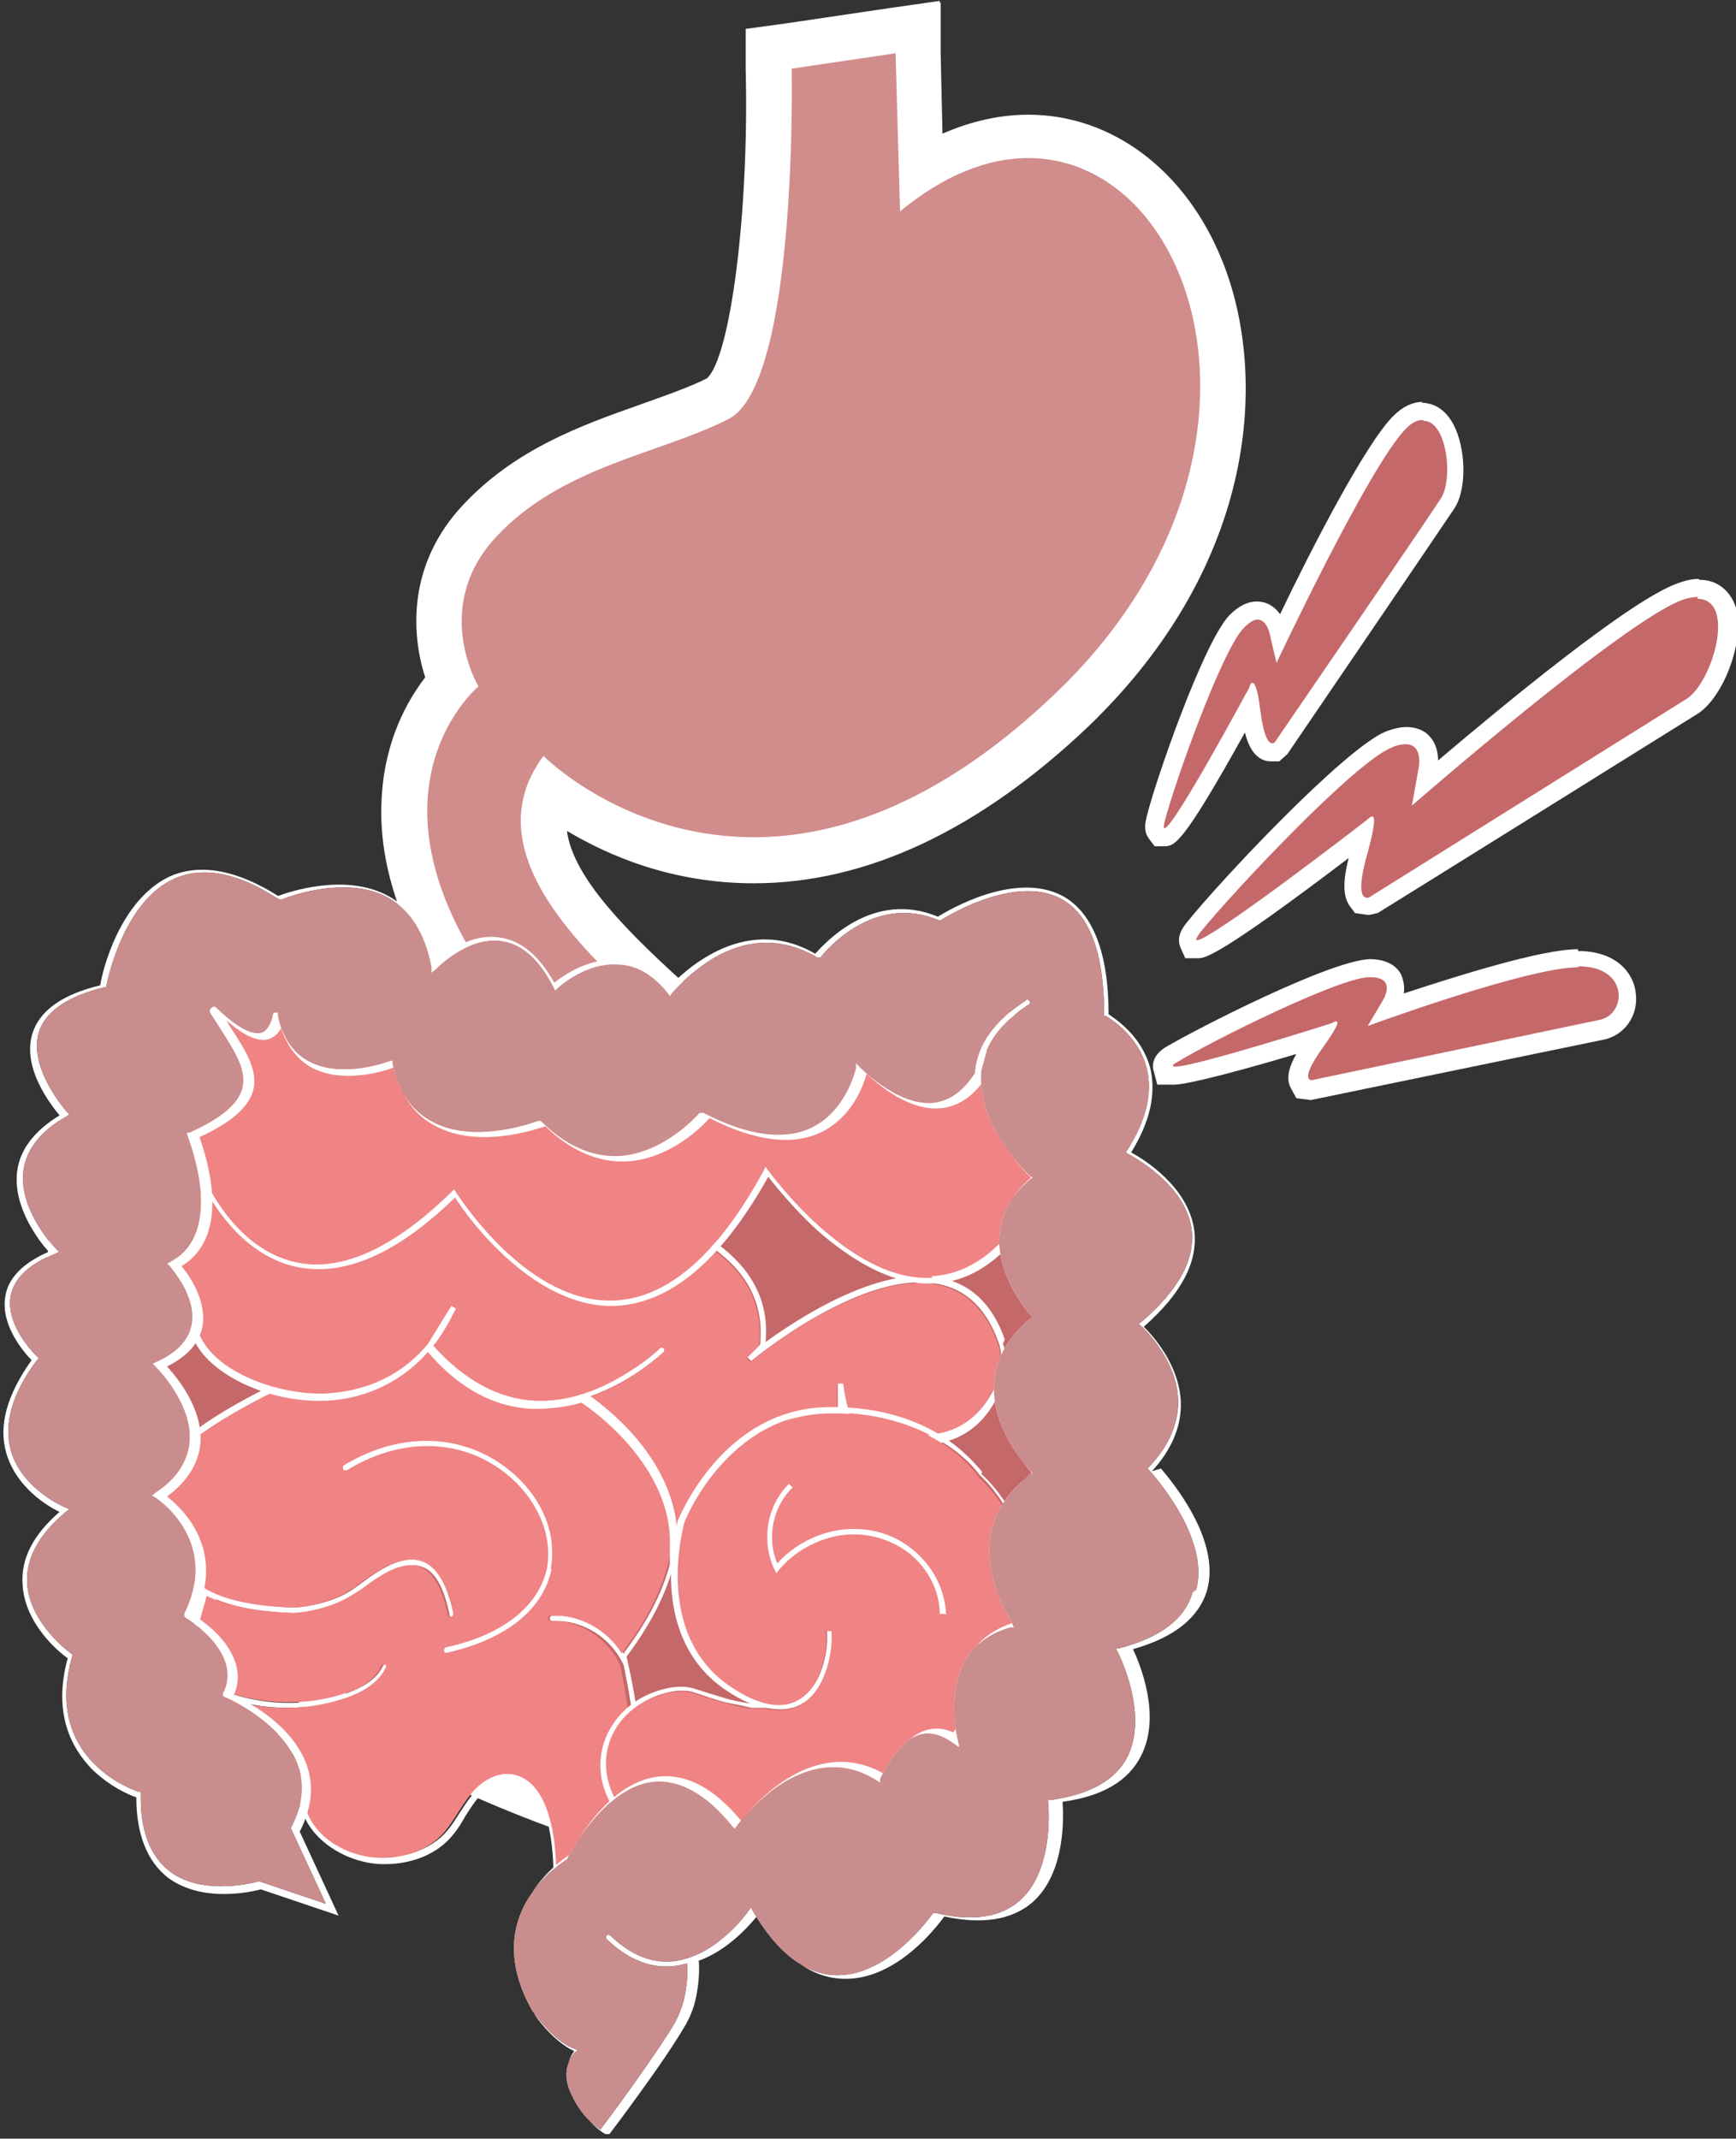 <?xml version="1.0" encoding="UTF-8"?>
<svg id="Livello_2" data-name="Livello 2" xmlns="http://www.w3.org/2000/svg" viewBox="0 0 19.23 23.68">
  <rect x="0" y="0" width="19.23" height="23.68" fill="#333333" stroke="none"/>
  <defs>
    <style>
      .cls-1 {
        fill: #f08384;
      }

      .cls-2 {
        fill: #fff;
      }

      .cls-3 {
        fill: #ca8d8d;
      }

      .cls-4 {
        fill: #d18c8c;
      }

      .cls-5 {
        fill: #c5686a;
      }

      .cls-6 {
        fill: #ae3f17;
      }

      .cls-7 {
        opacity: .51;
      }
    </style>
  </defs>
  <g id="Complications">
    <g id="ic_Gastro-intestinal_problems" data-name="ic_Gastro-intestinal problems">
      <g>
        <g id="Tracciato_28-2" data-name="Tracciato 28-2">
          <path class="cls-5" d="m14.41,11.98c-.05-.09,0-.22.17-.45.02-.02.03-.05.05-.07-.42.13-1.42.44-1.61.44h-.08l-.05-.08-.02-.07.12-.09c.37-.22,1.8-.94,2.17-.95h0c.15,0,.24.04.28.12.07.13-.02.28-.04.31l-.02.03c.52-.18,1.66-.56,2.1-.56.37,0,.53.21.54.39.02.19-.1.36-.28.4-.29.06-3.2.67-3.2.67h-.08s-.06-.07-.06-.07Z"/>
          <path class="cls-2" d="m17.49,10.7h0c.55,0,.53.52.24.59-.29.06-3.2.67-3.2.67,0,0,0,0,0,0-.02,0-.13-.01.13-.37.17-.24.17-.28.14-.28-.02,0-.05.02-.05.02,0,0-1.51.48-1.73.48-.04,0-.04-.02.02-.05.41-.25,1.79-.93,2.12-.94,0,0,.01,0,.02,0,.31,0,.13.27.13.27l-.16.27s1.77-.65,2.33-.65m0-.2c-.41,0-1.35.3-1.93.49.01-.07,0-.14-.03-.21-.04-.08-.14-.17-.35-.17-.45.02-1.91.77-2.25.97-.12.07-.17.17-.14.27l.04.15h.18c.17,0,.86-.19,1.36-.34-.08.14-.12.27-.06.38l.06.11.16.02s2.96-.61,3.25-.67c.23-.05.38-.27.35-.51-.02-.22-.21-.47-.64-.47h0Z"/>
        </g>
        <g id="Tracciato_29-2" data-name="Tracciato 29-2">
          <path class="cls-5" d="m12.86,9.27l-.07-.08.02-.12c.11-.42.64-1.92.9-2.19.08-.08.15-.12.23-.12.15,0,.22.16.24.26v.03c.29-.6,1.01-2.05,1.34-2.37.08-.08.17-.12.25-.12.06,0,.17.02.26.18.12.23.13.65.01.83-.16.25-1.84,2.71-1.84,2.71l-.03.04h-.08c-.15.01-.2-.2-.23-.44,0-.03,0-.06-.01-.08-.8,1.48-.88,1.48-.95,1.48h-.05Z"/>
          <path class="cls-2" d="m15.77,4.66c.26,0,.33.65.19.86-.16.25-1.84,2.7-1.84,2.7,0,0-.01.01-.03.01-.03,0-.09-.05-.13-.37-.03-.24-.06-.3-.09-.3-.02,0-.03.05-.03.05,0,0-.84,1.56-.94,1.56-.01,0-.01-.02,0-.07.12-.46.64-1.91.88-2.15.06-.06.11-.09.15-.09.11,0,.14.18.14.18l.07.3s1.04-2.21,1.44-2.6c.07-.07.13-.09.18-.09m0-.2c-.11,0-.22.05-.32.15-.31.3-.93,1.51-1.26,2.2-.06-.08-.14-.14-.26-.14-.1,0-.2.05-.3.15-.29.3-.83,1.86-.92,2.24-.01.05-.04.15.03.24l.06.08h.1c.12,0,.2,0,.9-1.26.04.16.12.32.29.32h.09l.09-.08s1.69-2.48,1.85-2.72c.15-.23.12-.69-.01-.93-.11-.21-.27-.24-.35-.24h0Z"/>
        </g>
        <g id="Tracciato_30-2" data-name="Tracciato 30-2">
          <path class="cls-5" d="m13.19,10.53l-.04-.06-.03-.06.08-.13c.34-.43,1.72-1.9,2.16-2.08.07-.03.14-.04.19-.04.1,0,.16.05.19.09.09.12.06.29.05.33l-.02.11c.6-.51,2.26-1.91,2.82-2.12.07-.03.14-.04.2-.04.15,0,.26.09.31.24.09.31-.12.89-.37,1.06-.31.2-3.53,2.2-3.53,2.2h-.05l-.14-.04c-.05-.06-.08-.18.04-.57.02-.07.04-.13.05-.17-.8.62-1.69,1.28-1.84,1.28h-.06Z"/>
          <path class="cls-2" d="m18.8,6.63c.44,0,.17.93-.12,1.11-.32.2-3.52,2.2-3.52,2.2,0,0,0,0-.02,0-.04,0-.12-.05.01-.5.09-.33.08-.4.05-.4-.02,0-.06.04-.06.04,0,0-1.72,1.33-1.88,1.33-.02,0-.01-.02.03-.08.38-.47,1.72-1.89,2.12-2.05.06-.03.12-.04.16-.04.21,0,.14.29.14.29l-.07.39s2.34-2.04,3-2.28c.06-.02.12-.03.17-.03m0-.2c-.07,0-.15.02-.23.05-.53.19-1.93,1.35-2.65,1.96,0-.08-.02-.18-.08-.25-.06-.08-.16-.12-.27-.12-.07,0-.15.02-.23.05-.46.19-1.84,1.66-2.2,2.11-.04.05-.13.16-.07.29l.05.11h.14c.07,0,.21,0,1.67-1.11-.07.27-.06.43.01.53l.06.08.14.02c.05,0,.09-.02.11-.02.02-.01,3.23-2.01,3.55-2.21.29-.19.52-.82.42-1.17-.06-.19-.21-.31-.4-.31h0Z"/>
        </g>
        <g>
          <path class="cls-5" d="m8.55,20.61c-1.62,0-5.91-1.71-7.3-3.95-1.43-2.31.27-5.33.35-5.46l.03-.05.05-.02s.53-.24,1.04-.24,3.34.89,3.66.99c0-.03,2.47-.65,3.9-.65.53,0,.84.08,1,.26.6.67.67,4.72.68,5.19-.09.23-1.76,3.9-3.34,3.94h-.06Z"/>
          <path class="cls-2" d="m2.71,11.06c.47,0,3.61.98,3.61.98,0,0,2.53-.65,3.95-.65.42,0,.74.06.87.2.57.64.63,5.07.63,5.07,0,0-1.68,3.73-3.17,3.77-.02,0-.04,0-.06,0-1.54,0-5.78-1.65-7.15-3.87-1.39-2.25.35-5.28.35-5.28,0,0,.49-.23.96-.23m0-.35c-.54,0-1.09.25-1.11.26l-.1.05-.06.1c-.08.13-1.83,3.24-.34,5.64,1.44,2.33,5.75,4.04,7.45,4.04h.07c1.67-.05,3.3-3.57,3.48-3.97l.03-.07v-.08c-.02-1.07-.11-4.61-.72-5.3-.19-.22-.55-.32-1.13-.32-1.3,0-3.46.51-3.94.63-.7-.22-3.15-.97-3.62-.97h0Z"/>
        </g>
        <g>
          <path class="cls-7" d="m6.11,17.37c-.09.45-.5.78-1.16.93,0,0,0,0,0,0-.01,0-.03,0-.03-.02,0-.02,0-.03.02-.04.64-.14,1.03-.46,1.12-.88.07-.39-.14-.83-.53-1.1-.49-.34-1.12-.33-1.69.02-.01,0-.03,0-.04-.01,0-.01,0-.03,0-.04.59-.36,1.24-.37,1.75-.02.42.29.63.74.55,1.16Z"/>
          <path class="cls-2" d="m6.95,18.33c.49-.66.66-1.26.51-1.8-.17-.58-.7-1.04-1.6-1.39l-.57-1.41-1.23,1.08s-.48.26-.66.35c-.02,0-.05.02-.09.04-.44.2-1.77.82-1.59,1.37.03.1.05.2.08.3.05.23.1.44.26.62.05.06.12.11.19.15l-.33,1.16h.03s1.48.36,1.38.89c-.04.23.01.44.16.61.21.24.54.35.79.34.15,0,.52-.04.75-.34.05-.06.09-.13.13-.2.11-.17.2-.31.39-.38.04-.01.08-.02.11-.02.5.04.47,1.06.47,1.07v.08s.05-.06.05-.06c.03-.03.71-.74.87-1.04.15-.3-.09-1.32-.11-1.41,0,0,.01-.01.02-.02Zm.03,1.4c-.12.25-.63.8-.8.97,0-.25-.05-1.03-.53-1.06,0,0-.01,0-.02,0-.04,0-.08,0-.11.02-.2.07-.31.23-.42.4-.04.06-.08.13-.13.19-.21.27-.56.31-.7.32-.23,0-.54-.09-.74-.32-.13-.16-.18-.35-.14-.56.1-.55-1.17-.89-1.4-.94l.05-.17c.34.22.75.33,1.15.33.22,0,.45-.04.66-.11.23-.08.37-.18.44-.33,0-.02,0-.03-.01-.04-.02,0-.03,0-.04.02-.06.13-.19.22-.4.3-.57.2-1.25.11-1.77-.23l.24-.85c.22.11.53.18.95.19.02,0,.38-.02.66-.2.03-.02.07-.05.11-.07.19-.14.45-.32.65-.24.14.05.24.23.3.53,0,.02.02.03.04.02.02,0,.03-.02.02-.04-.07-.32-.18-.51-.34-.57-.24-.09-.51.1-.71.25-.04.03-.07.05-.1.07-.26.17-.62.19-.62.19-.59-.02-.95-.13-1.15-.35-.15-.16-.19-.37-.24-.59-.02-.1-.04-.2-.08-.3-.11-.33.41-.77,1.56-1.3.04-.02.07-.03.09-.04.19-.09.67-.35.67-.36l1.17-1.03.55,1.35h.01c.88.34,1.41.8,1.57,1.36.15.52-.02,1.11-.5,1.75,0,0,0,.01-.01.02-.17-.27-.48-.44-.79-.42-.02,0-.03.02-.03.03,0,.02.02.03.03.03.33-.02.65.18.79.49.05.25.21,1.05.09,1.29Z"/>
          <path class="cls-1" d="m6.1,17.95s-.03-.01-.03-.03c0-.02.01-.03.03-.03.31-.02.62.15.79.42,0,0,0-.01.01-.02.48-.64.65-1.23.5-1.75-.16-.56-.69-1.01-1.57-1.35h-.01s-.55-1.36-.55-1.36l-1.17,1.03s-.48.26-.67.36c-.02,0-.05.02-.09.04-1.14.53-1.67.96-1.56,1.3.03.1.06.21.08.3.05.22.09.43.24.59.2.22.57.33,1.15.35,0,0,.36-.02.62-.19.03-.02.07-.04.1-.07.2-.14.47-.34.71-.25.16.06.27.25.34.57,0,.02,0,.03-.02.04-.02,0-.03,0-.04-.02-.06-.29-.16-.47-.3-.53-.21-.08-.46.1-.65.24-.04.03-.08.05-.11.07-.28.18-.64.2-.66.2-.42-.02-.73-.08-.95-.19l-.24.85c.52.33,1.2.42,1.77.23.21-.07.34-.17.4-.3,0-.02.03-.02.04-.02.02,0,.02.03.01.04-.07.14-.21.25-.44.33-.21.07-.43.11-.66.11-.4,0-.81-.11-1.15-.33l-.05.17c.22.06,1.5.39,1.4.94-.04.21.01.4.14.56.19.23.51.33.74.32.14,0,.49-.04.7-.32.05-.06.09-.13.13-.19.11-.17.21-.33.42-.4.04-.01.08-.02.11-.02,0,0,.01,0,.02,0,.48.03.53.81.53,1.06.17-.18.68-.73.8-.97s-.04-1.04-.09-1.29c-.14-.31-.46-.51-.79-.49Z"/>
          <path class="cls-2" d="m6.11,17.37c-.09.45-.5.78-1.16.93,0,0,0,0,0,0-.01,0-.03,0-.03-.02,0-.02,0-.03.02-.04.64-.14,1.03-.46,1.12-.88.07-.39-.14-.83-.53-1.1-.49-.34-1.12-.33-1.69.02-.01,0-.03,0-.04-.01,0-.01,0-.03,0-.04.59-.36,1.24-.37,1.75-.02.42.29.63.74.55,1.16Z"/>
        </g>
        <g id="Tracciato_26" data-name="Tracciato 26">
          <path class="cls-4" d="m5.82,11.72c-.94-1.03-1.39-2.02-1.33-2.92.04-.63.33-1.06.51-1.27-.17-.42-.27-1.16.32-1.78.54-.57,1.24-.82,1.86-1.04.28-.1.55-.19.78-.31.39-.2.59-2.05.56-3.65v-.22s1.64-.24,1.64-.24l.04,1.57c.39-.24.8-.37,1.19-.37.83,0,1.55.55,1.92,1.46.47,1.17.38,3.15-1.42,4.88-1.16,1.11-2.35,1.67-3.53,1.67-1.09,0-1.89-.48-2.26-.77-.3.75.49,1.55,1.41,2.38l.62.56-2.22.14-.08-.09Z"/>
          <path class="cls-2" d="m9.92.58l.05,1.76c.5-.41.98-.59,1.42-.59,1.9,0,2.97,3.36.32,5.91-1.28,1.23-2.43,1.61-3.36,1.61-1.44,0-2.33-.9-2.33-.9-.85,1.14.66,2.36,1.49,3.11l-1.51.09c-2.36-2.59-.7-3.97-.7-3.97,0,0-.53-.88.2-1.66.73-.78,1.8-.91,2.57-1.3.77-.39.7-3.88.7-3.88l1.15-.17m.49-.58l-.56.08-1.15.17-.44.06v.44c.04,1.59-.17,3.2-.43,3.43-.2.1-.46.19-.74.29-.65.23-1.38.49-1.96,1.11-.61.65-.58,1.41-.42,1.91-.2.26-.44.69-.48,1.3-.07.97.4,2.02,1.39,3.11l.16.18.24-.02,1.51-.09,1.18-.07-.87-.79-.18-.16c-.69-.62-1.31-1.23-1.38-1.76.47.28,1.17.58,2.07.58,1.25,0,2.5-.59,3.71-1.74,1.89-1.82,1.98-3.91,1.48-5.15-.4-1-1.22-1.62-2.15-1.62-.31,0-.63.07-.95.21l-.02-.89v-.56h-.01Z"/>
        </g>
        <g>
          <path class="cls-1" d="m11.08,15.18c-.06.22-.24.61-.68.7-.38.07-.66.02-.82-.04-.09-.03-.17-.11-.19-.21-.03-.11-.05-.21-.06-.3h-.06s0,.26,0,.26c-1.05.11-1.61,1.03-1.78,1.37-.02-.36-.19-.73-.49-1.07-.19-.21-.38-.36-.47-.42.48-.17.81-.49.81-.49.01-.01.01-.03,0-.04-.01-.01-.03-.01-.04,0,0,0-.05.05-.14.12-.12.09-.31.22-.54.32-.21.09-.45.15-.7.14-.41-.02-.79-.23-1.13-.61.09-.11.17-.25.25-.41l-.05-.03-.26.42c-.37.45-.86.54-1.16.55-.49.01-1.15-.22-1.35-.61-.32-.62-.26-1.1-.26-1.1l.08-1.1h1.42l2.12.12.79.53h0s1.29.16,1.82.83c.18.23.25.49.22.79l-.14.14.04.04s1.28-1.07,2.13-.84c.28.07.49.29.61.63.04.11.04.22.01.32Z"/>
          <path class="cls-2" d="m11.13,14.83c-.13-.37-.35-.59-.66-.67-.67-.18-1.59.41-1.99.7.03-.3-.05-.57-.23-.8-.53-.67-1.74-.84-1.86-.85l-.79-.53-2.13-.12h-1.48l-.09,1.16s-.07.49.26,1.14c.19.37.81.66,1.4.65.3,0,.79-.1,1.18-.54.34.4.73.61,1.16.63.19,0,.38-.02.54-.07.11.07,1.02.71.98,1.6v.19s.06-.17.06-.17c0-.01.54-1.34,1.81-1.46h.03c.03.11.11.21.23.25.17.06.45.11.85.04.48-.09.67-.5.73-.74.03-.12.03-.24-.02-.36Zm-.04.34c-.06.22-.24.61-.68.7-.38.07-.66.02-.82-.04-.09-.03-.17-.11-.19-.21-.03-.11-.05-.21-.06-.3h-.06s0,.26,0,.26c-1.05.11-1.61,1.03-1.78,1.37-.02-.36-.19-.73-.49-1.07-.19-.21-.38-.36-.47-.42.48-.17.81-.49.81-.49.01-.01.01-.03,0-.04-.01-.01-.03-.01-.04,0,0,0-.05.05-.14.12-.12.09-.31.22-.54.32-.21.09-.45.15-.7.14-.41-.02-.79-.23-1.13-.61.09-.11.17-.25.25-.41l-.05-.03-.26.42c-.37.45-.86.54-1.16.55-.49.01-1.15-.22-1.35-.61-.32-.62-.26-1.1-.26-1.1l.08-1.1h1.42l2.12.12.79.53h0s1.29.16,1.82.83c.18.23.25.49.22.79l-.14.14.04.04s1.28-1.07,2.13-.84c.28.07.49.29.61.63.04.11.04.22.01.32Z"/>
        </g>
        <g>
          <path class="cls-1" d="m11.45,13.29c-.31.55-.69.84-1.12.86-.93.05-1.81-1.18-1.82-1.19l-.03-.04-.02.04c-.51.94-1.08,1.43-1.68,1.44,0,0-.02,0-.03,0-.95,0-1.69-1.19-1.7-1.2l-.02-.03-.03.03c-.68.66-1.29.92-1.82.75-.67-.21-1.03-1.04-1.09-1.41l-.36-1.49,1.13-.3,1.78.57,2.64.51h0s2.97-.84,2.97-.84c.08,0,1.08.11,1.42.75.21.39.13.91-.23,1.53Z"/>
          <path class="cls-2" d="m11.73,11.73c-.37-.7-1.43-.78-1.48-.79h0s-2.97.84-2.97.84l-2.63-.51-1.79-.58-1.2.32.38,1.54c.07.38.44,1.23,1.14,1.45.55.17,1.17-.07,1.86-.74.06.09.23.34.49.59.41.4.84.61,1.24.61,0,0,.02,0,.03,0,.62-.02,1.19-.5,1.71-1.43.07.09.27.34.54.59.32.28.8.62,1.3.59.45-.02.84-.32,1.17-.89.37-.65.45-1.18.23-1.59Zm-1.4,2.42c-.93.05-1.81-1.18-1.82-1.19l-.03-.04-.02.04c-.51.94-1.08,1.43-1.68,1.44,0,0-.02,0-.03,0-.95,0-1.69-1.19-1.7-1.2l-.02-.03-.03.03c-.68.66-1.29.92-1.82.75-.67-.21-1.03-1.04-1.09-1.41l-.36-1.49,1.13-.3,1.78.57,2.64.51h0s2.97-.84,2.97-.84c.08,0,1.08.11,1.42.75.21.39.13.91-.23,1.53-.31.55-.69.84-1.12.86Z"/>
        </g>
        <g>
          <path class="cls-6" d="m10.47,17.87h-.06c0-.26-.14-.52-.35-.68-.21-.16-.49-.23-.75-.19-.26.04-.51.18-.68.38l-.03.04-.02-.04c-.15-.31-.09-.71.16-.95l.04.04c-.22.21-.29.56-.17.84.18-.2.43-.33.69-.37.29-.04.58.03.8.21.23.18.37.45.38.73Z"/>
          <path class="cls-2" d="m10.88,16.3s-.15-.2-.4-.37c-.25-.17-.68-.36-1.3-.35-1.18.01-1.66,1.24-1.67,1.25,0,.01-.38,1.28.54,1.89.09.06.18.11.26.14-.03,0-.13-.02-.22-.04-.11-.03-.39-.12-.39-.12-.12-.04-.27-.03-.44.03-.32.11-.55.38-.6.69-.1.65.61,1.07.62,1.08h0s2.69-.38,2.69-.38h.01s0-.01,0-.01c0,0,.65-.81,1.22-1.9.56-1.08-.27-1.84-.33-1.89Zm.28,1.86c-.53,1.03-1.13,1.79-1.2,1.88l-2.65.38c-.08-.05-.67-.44-.58-1.01.04-.29.26-.53.56-.64.09-.03.18-.05.25-.05.05,0,.1,0,.15.02.01,0,.28.1.4.12s.23.05.24.05c.02,0,.11,0,.16,0,.15.03.29.02.4-.05.28-.16.35-.59.33-.81h-.06c.02.22-.05.61-.3.76-.19.11-.44.06-.75-.14-.88-.58-.52-1.81-.52-1.82,0-.01.47-1.2,1.61-1.21.6,0,1.01.18,1.26.34.27.17.39.35.39.35h0s.87.75.32,1.82Z"/>
          <path class="cls-1" d="m10.84,16.35h0s-.13-.19-.39-.36c-.25-.16-.66-.35-1.26-.34-1.14.01-1.61,1.2-1.61,1.21,0,.01-.36,1.24.52,1.82.31.21.57.25.75.14.25-.15.32-.54.3-.76h.06c.02.22-.06.65-.33.81-.11.07-.25.08-.4.05-.04,0-.14,0-.16,0,0,0-.12-.02-.24-.05s-.39-.12-.4-.12c-.04-.02-.09-.02-.15-.02-.08,0-.16.02-.25.05-.3.1-.52.35-.56.64-.08.57.5.96.58,1.01l2.65-.38c.07-.09.67-.86,1.2-1.88.55-1.07-.28-1.79-.32-1.82Z"/>
          <path class="cls-2" d="m10.47,17.87h-.06c0-.26-.14-.52-.35-.68-.21-.16-.49-.23-.75-.19-.26.04-.51.18-.68.38l-.03.04-.02-.04c-.15-.31-.09-.71.16-.95l.04.04c-.22.21-.29.56-.17.84.18-.2.43-.33.69-.37.29-.04.58.03.8.21.23.18.37.45.38.73Z"/>
        </g>
        <g>
          <path class="cls-2" d="m12.76,16.29c.22-.24.33-.5.32-.77-.02-.42-.32-.74-.41-.83.41-.36.6-.71.56-1.06-.06-.49-.57-.8-.7-.87.21-.34.28-.65.21-.94-.1-.36-.39-.54-.46-.59,0-.69-.18-1.13-.51-1.31-.53-.28-1.27.16-1.38.23-.72-.3-1.25.29-1.36.41-.81-.47-1.5.24-1.64.39-.16-.19-.35-.3-.56-.32-.33-.02-.6.18-.69.25-.17-.3-.37-.47-.61-.5-.33-.05-.62.19-.73.29-.08-.36-.24-.61-.5-.75-.48-.26-1.11-.04-1.22,0h0c-.46-.29-.86-.36-1.19-.22-.57.26-.76,1.07-.78,1.21-.42.1-.67.28-.75.53-.12.38.2.79.3.91-.28.17-.44.38-.47.62-.05.4.25.78.35.89-.28.12-.45.29-.48.49-.06.32.21.63.29.71-.27.38-.37.72-.28,1.03.11.38.46.59.59.65-.29.25-.43.52-.41.8.02.44.41.76.5.82-.17.62.05,1,.26,1.22.2.2.43.3.5.32,0,.41.12.71.35.89.39.29.95.15,1.03.13l.86.29-.43-.93c.13-.25.16-.5.08-.73-.16-.46-.68-.72-.81-.78.09-.2.04-.42-.14-.63-.11-.13-.24-.21-.29-.25.36-.75-.17-1.21-.31-1.32.23-.17.35-.37.37-.59.03-.39-.27-.74-.37-.85.22-.11.35-.25.39-.43.06-.29-.15-.59-.23-.68.58-.35.26-1.25.2-1.43.35-.16.53-.32.59-.5.07-.23-.08-.46-.25-.72-.01-.02-.03-.04-.04-.07.23.2.4.26.52.18.04-.03.07-.06.08-.1.07.2.18.35.34.44.34.18.78.05.91,0,.08.31.23.53.47.65.47.25,1.09.04,1.21,0,.28.27.58.4.89.39.49-.02.85-.39.93-.48.51.26.93.31,1.25.15.33-.17.45-.5.49-.64.12.11.47.42.83.38.17-.02.32-.11.45-.28.02.5.43.94.54,1.05-.21.18-.32.4-.33.64-.03.43.26.81.34.9-.25.24-.39.5-.39.79-.01.47.3.84.39.94-.78.61-.32,1.48-.21,1.66-.44.14-.58.48-.62.75-.03.2,0,.39.02.49-.13-.07-.25-.09-.37-.05-.25.08-.4.39-.44.49-.78-.46-1.46.33-1.6.51-.3-.36-.6-.52-.91-.49-.57.06-.94.77-.98.86-.1.06-1.02.68-.4,1.77,0,.01.2.3.44.41-.05.07-.14.24-.02.49.16.32.36.43.37.43h.02s.02,0,.02,0c0,0,.61-.8.85-1.22.06-.11.1-.22.12-.35.02-.11.03-.25.02-.35.33-.12.57-.4.65-.5.28.46.6.69.95.7h.03c.57,0,1.01-.58,1.09-.69.42.09.75.04.98-.16.37-.33.34-.96.33-1.11.44-.06.73-.23.87-.51.23-.45-.02-1.03-.09-1.18.46-.13.73-.35.82-.65.16-.56-.4-1.22-.51-1.35Zm.45,1.34c-.08.29-.35.5-.81.62h-.04s.02.04.02.04c0,0,.35.67.11,1.16-.13.26-.42.42-.85.48h-.03s0,.03,0,.03c0,0,.08.73-.31,1.08-.21.19-.53.24-.94.14h-.02s-.01.01-.01.01c0,0-.47.68-1.05.68h-.02c-.34-.01-.65-.25-.92-.71l-.02-.04-.03.04s-.28.4-.67.52c-.3.1-.59.01-.86-.25-.01-.01-.03-.01-.04,0-.01.01-.01.03,0,.04.28.27.58.36.89.27.01.1,0,.23-.02.33-.02.12-.06.22-.11.32-.22.37-.73,1.06-.83,1.19-.06-.04-.21-.15-.32-.39-.14-.29.03-.45.03-.46l.04-.03-.05-.02c-.23-.09-.44-.4-.45-.41-.62-1.09.35-1.66.39-1.69h0s0-.01,0-.01c0,0,.38-.77.94-.84.29-.03.59.13.88.49l.03.03.02-.03s.19-.26.47-.45c.38-.25.75-.27,1.09-.05l.03.02v-.04s.16-.4.43-.49c.12-.04.25,0,.38.09l.07.05-.02-.08s-.07-.26-.03-.54c.05-.37.26-.61.61-.71h.04s-.02-.05-.02-.05c0,0-.17-.25-.23-.58-.08-.43.07-.79.43-1.06l.03-.02-.03-.03s-.41-.42-.4-.92c0-.28.14-.54.4-.76l.02-.02-.02-.02s-.37-.42-.34-.88c.02-.23.13-.44.34-.62l.03-.02-.03-.02s-.59-.55-.54-1.14c0,0,0-.01,0-.02l.06-.22s0,0,0-.01c.08-.19.24-.36.47-.51.01,0,.02-.03,0-.04,0-.01-.03-.02-.04,0-.34.22-.53.48-.56.78v.02c-.13.2-.28.31-.46.33-.4.04-.82-.4-.82-.4l-.04-.04v.06s-.1.46-.48.65c-.3.15-.71.1-1.21-.16h-.02s-.02,0-.02,0c0,0-.38.45-.9.48-.3.01-.59-.12-.86-.39h-.01s-.02,0-.02,0c0,0-.69.27-1.17.01-.23-.12-.38-.34-.44-.64v-.04s-.04.01-.04.01c0,0-.52.2-.89,0-.17-.09-.29-.26-.34-.5h0s0-.01,0-.02v-.02s-.03,0-.03,0c-.03,0-.03.03-.03.04h0s-.03.14-.11.18c-.08.03-.23,0-.51-.27-.02-.02-.04-.02-.06,0s-.02.04-.01.06c.04.06.07.11.11.17.17.27.3.47.24.67-.05.17-.23.32-.58.48h-.03s.01.04.01.04c0,.01.43,1.06-.19,1.39l-.04.02.03.03s.31.34.24.66c-.04.17-.17.3-.39.4l-.04.02.03.03s.41.4.38.83c-.02.22-.14.41-.38.57l-.04.03.04.02s.73.47.32,1.29v.03s.01.01.01.01c0,0,.65.38.42.84v.03s.02.01.02.01c0,0,.64.27.81.76.08.22.05.45-.08.69h0s.39.84.39.84l-.74-.25h0s-.61.18-.99-.11c-.22-.17-.33-.46-.32-.86v-.02s-.02,0-.02,0c-.04-.01-1.07-.35-.74-1.5v-.02s-.01-.01-.01-.01c0,0-.47-.33-.49-.79-.01-.27.13-.53.43-.78l.04-.03-.05-.02s-.48-.2-.6-.63c-.08-.29.01-.63.29-1l.02-.02-.02-.02s-.36-.34-.29-.68c.04-.19.2-.34.49-.46l.04-.02-.03-.03s-.42-.43-.36-.87c.03-.23.19-.44.48-.6l.03-.02-.03-.03s-.43-.48-.31-.88c.07-.23.32-.4.73-.5h.02s0-.02,0-.02c0,0,.17-.92.75-1.18.31-.14.7-.07,1.13.21l.04.02h.02s.69-.29,1.18-.02c.25.14.41.4.48.77v.06s.05-.04.05-.04c0,0,.34-.36.72-.31.23.03.42.2.58.51l.02.04.03-.03s.31-.29.68-.26c.2.01.38.12.54.32l.02.03.02-.03s.19-.23.48-.4c.39-.22.77-.21,1.13,0h.02s.02,0,.02,0c0,0,.55-.73,1.31-.41h.01s.01,0,.01,0c0,0,.8-.52,1.33-.24.32.17.48.6.48,1.28v.02h.02s.35.19.45.57c.07.27,0,.58-.21.91l-.02.03.03.02s.64.32.7.84c.04.33-.15.67-.56,1.02l-.03.02.03.02s.39.35.41.81c.01.26-.1.52-.32.75l-.02.02.02.02s.68.73.52,1.32Z"/>
          <path class="cls-3" d="m13.21,17.63c-.08.29-.35.5-.81.62h-.04s.02.04.02.04c0,0,.35.67.11,1.16-.13.26-.42.42-.85.48h-.03s0,.03,0,.03c0,0,.08.73-.31,1.08-.21.19-.53.24-.94.14h-.02s-.01.01-.01.01c0,0-.47.68-1.05.68h-.02c-.34-.01-.65-.25-.92-.71l-.02-.04-.03.04s-.28.4-.67.52c-.3.1-.59.01-.86-.25-.01-.01-.03-.01-.04,0-.01.01-.01.03,0,.04.28.27.58.36.89.27.01.1,0,.23-.02.33-.02.12-.06.22-.11.32-.22.37-.73,1.06-.83,1.19-.06-.04-.21-.15-.32-.39-.14-.29.03-.45.03-.46l.04-.03-.05-.02c-.23-.09-.44-.4-.45-.41-.62-1.09.35-1.66.39-1.69h0s0-.01,0-.01c0,0,.38-.77.94-.84.29-.03.59.13.88.49l.03.03.02-.03s.19-.26.47-.45c.38-.25.75-.27,1.09-.05l.03.02v-.04s.16-.4.43-.49c.12-.04.25,0,.38.09l.07.05-.02-.08s-.07-.26-.03-.54c.05-.37.26-.61.61-.71h.04s-.02-.05-.02-.05c0,0-.17-.25-.23-.58-.08-.43.07-.79.43-1.06l.03-.02-.03-.03s-.41-.42-.4-.92c0-.28.14-.54.4-.76l.02-.02-.02-.02s-.37-.42-.34-.88c.02-.23.13-.44.34-.62l.03-.02-.03-.02s-.59-.55-.54-1.14c0,0,0-.01,0-.02l.06-.22s0,0,0-.01c.08-.19.24-.36.47-.51.01,0,.02-.03,0-.04,0-.01-.03-.02-.04,0-.34.22-.53.48-.56.78v.02c-.13.2-.28.31-.46.33-.4.04-.82-.4-.82-.4l-.04-.04v.06s-.1.46-.48.65c-.3.15-.71.1-1.21-.16h-.02s-.02,0-.02,0c0,0-.38.45-.9.48-.3.01-.59-.12-.86-.39h-.01s-.02,0-.02,0c0,0-.69.27-1.17.01-.23-.12-.38-.34-.44-.64v-.04s-.04.01-.04.01c0,0-.52.2-.89,0-.17-.09-.29-.26-.34-.5h0s0-.01,0-.02v-.02s-.03,0-.03,0c-.03,0-.03.03-.03.04h0s-.03.14-.11.18c-.08.03-.23,0-.51-.27-.02-.02-.04-.02-.06,0s-.02.04-.01.06c.04.06.07.11.11.17.17.27.3.47.24.67-.05.17-.23.32-.58.48h-.03s.01.04.01.04c0,.01.43,1.06-.19,1.39l-.04.02.03.03s.31.34.24.66c-.04.17-.17.3-.39.4l-.04.02.03.03s.41.4.38.83c-.02.22-.14.41-.38.57l-.04.03.04.02s.73.47.32,1.29v.03s.01.01.01.01c0,0,.65.38.42.84v.03s.02.01.02.01c0,0,.64.27.81.76.08.22.05.45-.08.69h0s.39.84.39.84l-.74-.25h0s-.61.18-.99-.11c-.22-.17-.33-.46-.32-.86v-.02s-.02,0-.02,0c-.04-.01-1.07-.35-.74-1.5v-.02s-.01-.01-.01-.01c0,0-.47-.33-.49-.79-.01-.27.13-.53.43-.78l.04-.03-.05-.02s-.48-.2-.6-.63c-.08-.29.01-.63.29-1l.02-.02-.02-.02s-.36-.34-.29-.68c.04-.19.2-.34.49-.46l.04-.02-.03-.03s-.42-.43-.36-.87c.03-.23.19-.44.48-.6l.03-.02-.03-.03s-.43-.48-.31-.88c.07-.23.32-.4.73-.5h.02s0-.02,0-.02c0,0,.17-.92.75-1.18.31-.14.7-.07,1.13.21l.04.02h.02s.69-.29,1.18-.02c.25.14.41.4.48.77v.06s.05-.04.05-.04c0,0,.34-.36.72-.31.23.03.42.2.58.51l.02.04.03-.03s.31-.29.68-.26c.2.01.38.12.54.32l.02.03.02-.03s.19-.23.48-.4c.39-.22.77-.21,1.13,0h.02s.02,0,.02,0c0,0,.55-.73,1.31-.41h.01s.01,0,.01,0c0,0,.8-.52,1.33-.24.32.17.48.6.48,1.28v.02h.02s.35.19.45.57c.07.27,0,.58-.21.91l-.02.03.03.02s.64.32.7.84c.04.33-.15.67-.56,1.02l-.03.02.03.02s.39.35.41.81c.01.26-.1.52-.32.75l-.02.02.02.02s.68.73.52,1.32Z"/>
        </g>
      </g>
    </g>
  </g>
</svg>